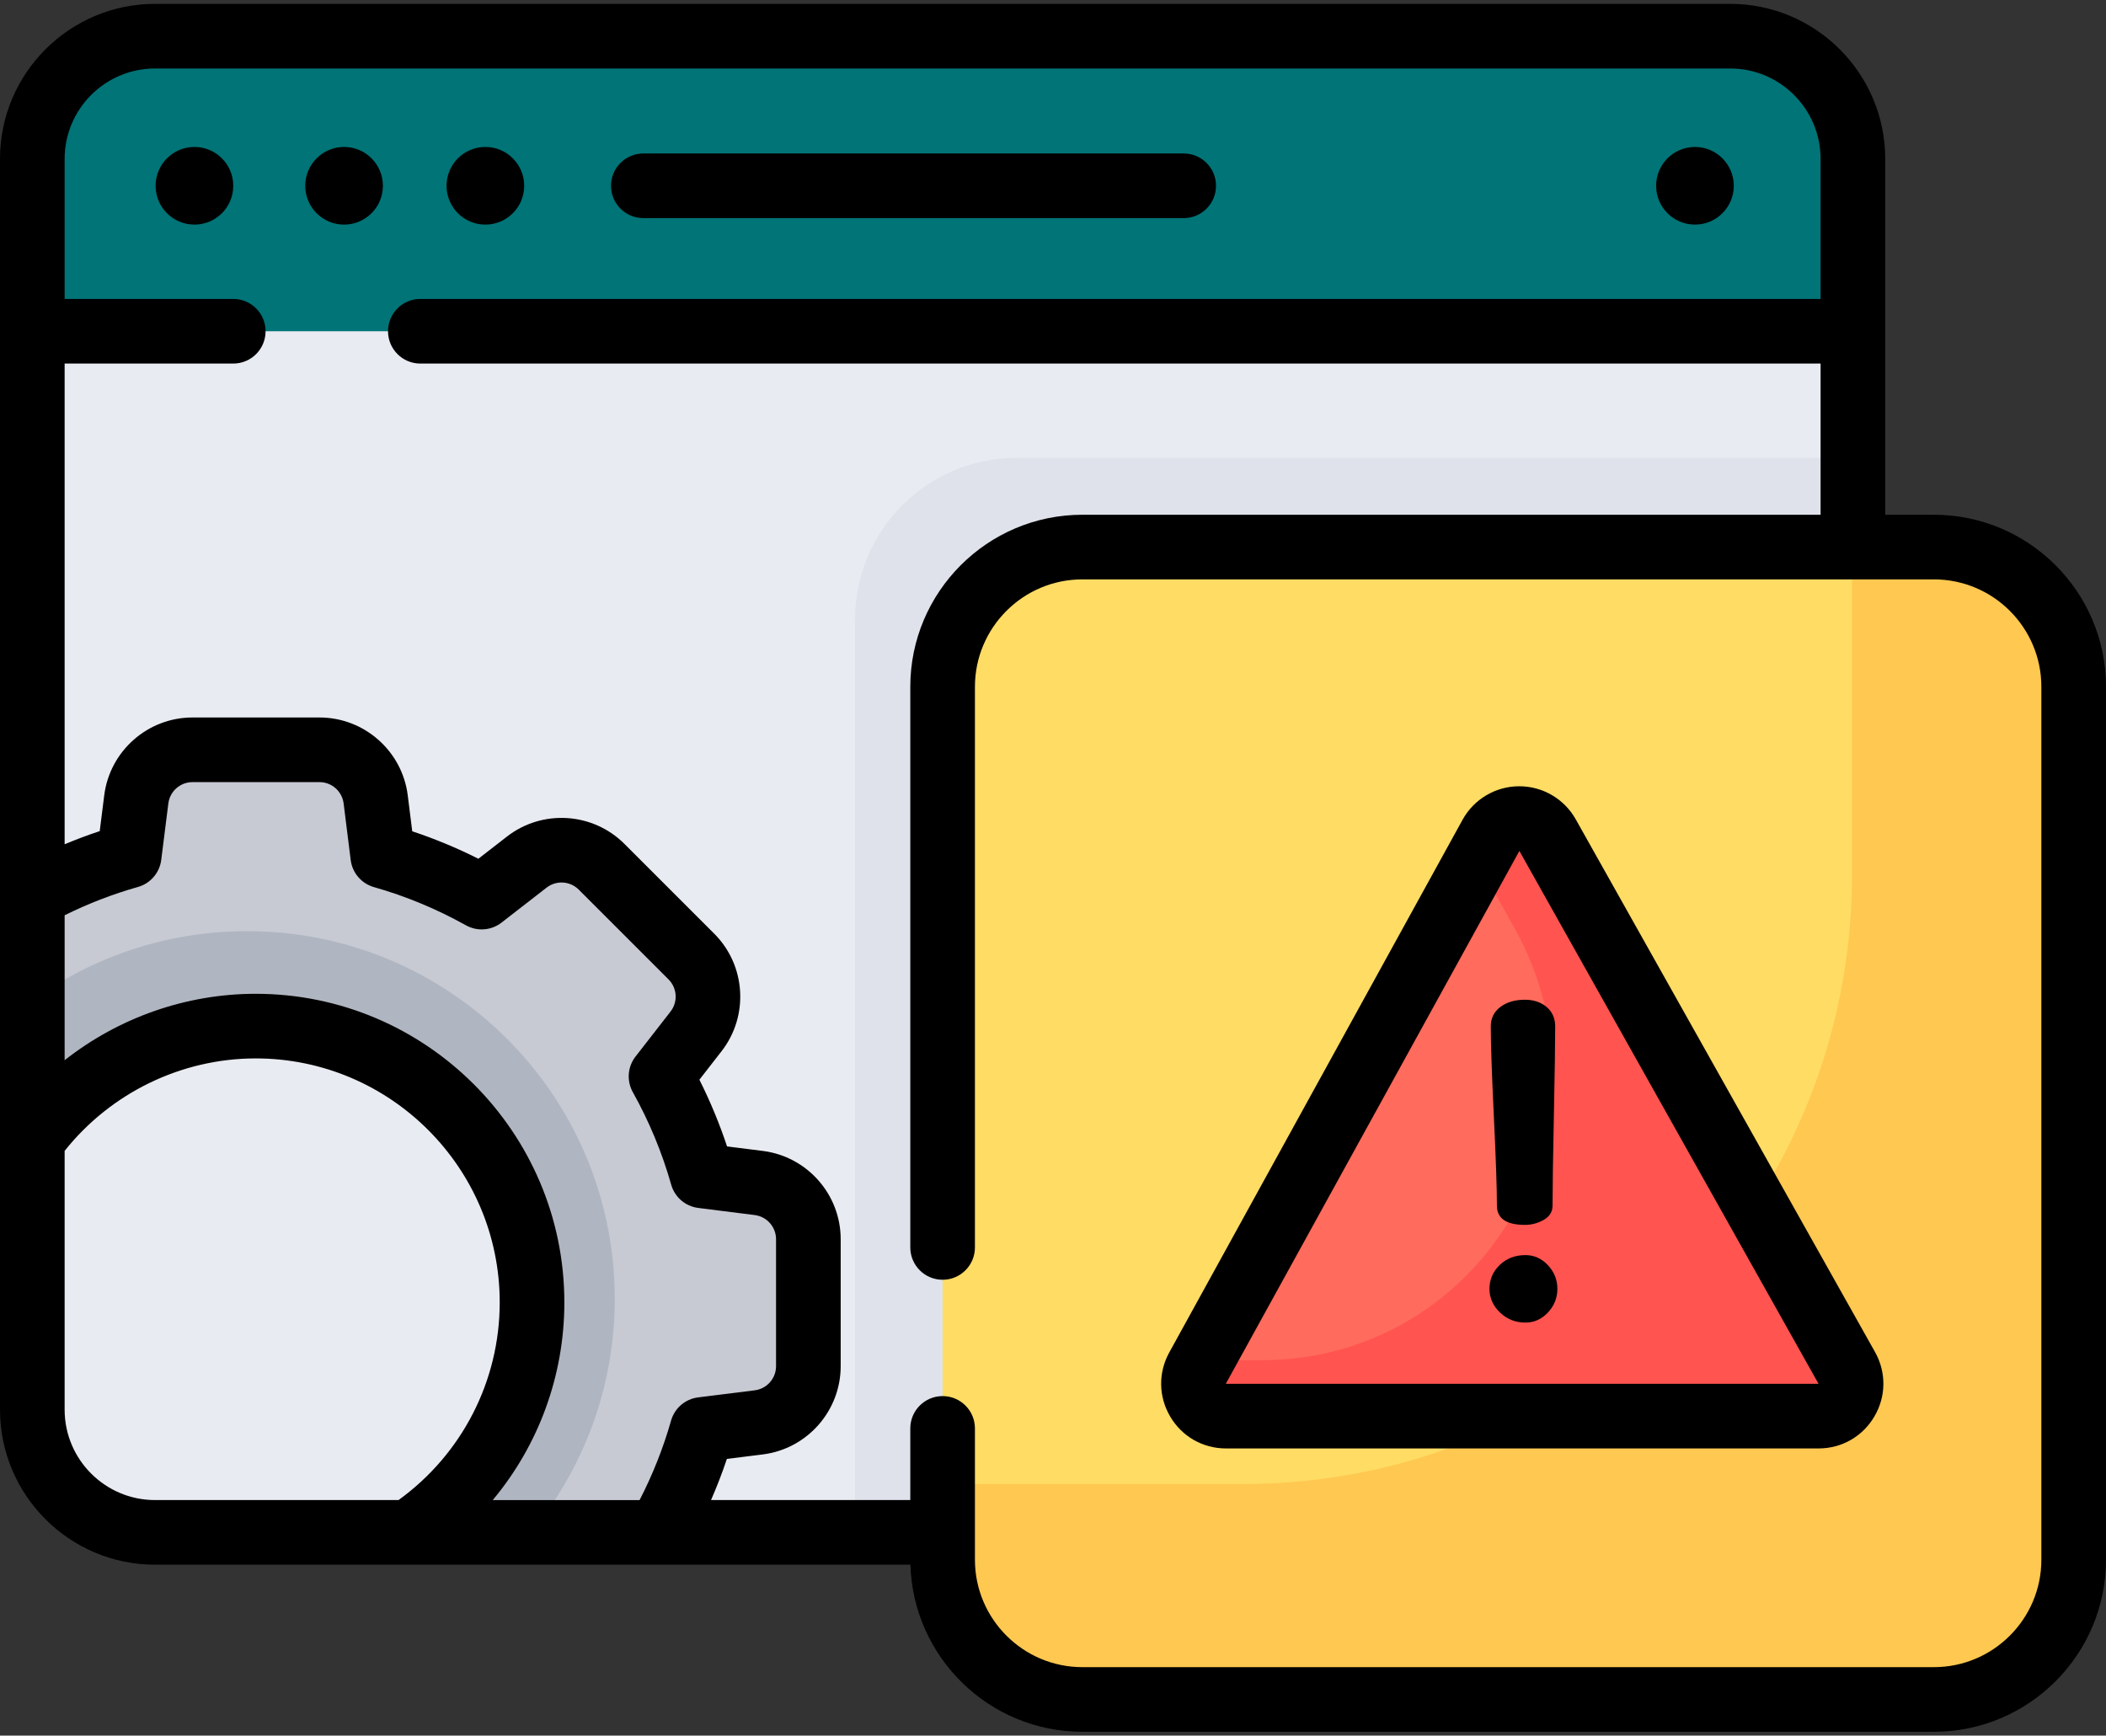 <?xml version="1.0" encoding="UTF-8"?>
<svg width="512px" height="422px" viewBox="0 0 512 422" version="1.1" xmlns="http://www.w3.org/2000/svg" xmlns:xlink="http://www.w3.org/1999/xlink">
    <rect x="0" y="0" width="512" height="422" fill="#333333" stroke="none"/>
    <!-- Generator: Sketch 49 (51002) - http://www.bohemiancoding.com/sketch -->
    <title>browser</title>
    <desc>Created with Sketch.</desc>
    <defs></defs>
    <g id="Page-1" stroke="none" stroke-width="1" fill="none" fill-rule="evenodd">
        <g id="-" fill-rule="nonzero">
            <g id="browser">
                <path d="M420.634,372.585 L37.694,372.585 C21.216,372.585 7.858,359.227 7.858,342.749 L7.858,38.63 C7.858,22.152 21.216,8.794 37.694,8.794 L420.634,8.794 C437.112,8.794 450.47,22.152 450.47,38.63 L450.47,342.749 C450.47,359.227 437.112,372.585 420.634,372.585 Z" id="Shape" fill="#E9EBF2"></path>
                <path d="M450.47,80.541 L450.47,38.63 C450.47,22.152 437.112,8.794 420.634,8.794 L37.694,8.794 C21.216,8.794 7.858,22.152 7.858,38.63 L7.858,80.541 L448.45,80.541 C448.45,80.54 450.47,80.54 450.47,80.541 Z" id="Shape" fill="#007477"></path>
                <path d="M184.477,287.635 L170.737,285.903 C168.329,277.386 164.939,269.283 160.709,261.714 L169.221,250.77 C173.485,245.288 173,237.489 168.089,232.578 L146.257,210.746 C141.35,205.839 133.559,205.35 128.077,209.605 L117.107,218.119 C109.578,213.913 101.522,210.538 93.057,208.133 L91.338,194.373 C90.477,187.482 84.619,182.31 77.674,182.31 L46.797,182.31 C39.858,182.31 34.003,187.473 33.134,194.358 L31.402,208.098 C23.124,210.439 15.242,213.713 7.856,217.778 L7.856,277.144 C20.072,260.387 39.841,249.488 62.166,249.488 C99.268,249.488 129.345,279.565 129.345,316.667 C129.345,339.997 117.448,360.542 99.395,372.585 L161.475,372.585 L160.715,371.606 C164.921,364.077 168.296,356.022 170.701,347.556 L184.461,345.837 C191.352,344.976 196.524,339.118 196.524,332.173 L196.524,301.297 C196.525,294.358 191.362,288.503 184.477,287.635 Z" id="Shape" fill="#C7CAD3"></path>
                <path d="M99.396,372.585 L129.099,372.585 C141.82,357.142 149.461,337.358 149.461,315.788 C149.461,266.417 109.438,226.394 60.066,226.394 C40.571,226.394 22.549,232.653 7.857,243.245 L7.857,277.144 C20.073,260.387 39.842,249.488 62.167,249.488 C99.269,249.488 129.346,279.565 129.346,316.667 C129.346,339.997 117.449,360.542 99.396,372.585 Z" id="Shape" fill="#B0B6C1"></path>
                <path d="M247.12,111.336 C225.453,111.336 207.889,128.9 207.889,150.567 L207.889,372.584 L420.634,372.584 C437.112,372.584 450.47,359.226 450.47,342.748 L450.47,111.336 L247.12,111.336 Z" id="Shape" fill="#DFE2EA"></path>
                <path d="M470.169,413.208 L263.138,413.208 C244.375,413.208 229.164,397.997 229.164,379.234 L229.164,166.989 C229.164,148.226 244.375,133.015 263.138,133.015 L470.169,133.015 C488.932,133.015 504.143,148.226 504.143,166.989 L504.143,379.234 C504.143,397.998 488.932,413.208 470.169,413.208 Z" id="Shape" fill="#FFDC64"></path>
                <path d="M470.169,133.015 L450.267,133.015 L450.267,212.612 C450.267,294.475 383.904,360.838 302.041,360.838 L229.164,360.838 L229.164,379.235 C229.164,397.998 244.375,413.209 263.138,413.209 L470.168,413.209 C488.932,413.209 504.142,397.998 504.142,379.235 L504.142,166.989 C504.143,148.225 488.932,133.015 470.169,133.015 Z" id="Shape" fill="#FFC850"></path>
                <path d="M298.338,344.005 L442.395,344.005 C448.425,344.005 452.224,337.513 449.271,332.256 L376.514,202.74 C373.485,197.348 365.712,197.382 362.729,202.799 L291.43,332.315 C288.535,337.571 292.338,344.005 298.338,344.005 Z" id="Shape" fill="#FF6B5C"></path>
                <path d="M449.27,332.256 L376.513,202.74 C373.484,197.348 365.711,197.382 362.728,202.799 L359.085,209.418 L368.156,225.566 C394.591,272.624 360.583,330.736 306.608,330.736 L292.299,330.736 L291.429,332.316 C288.535,337.572 292.338,344.006 298.338,344.006 L442.394,344.006 C448.424,344.005 452.223,337.513 449.27,332.256 Z" id="Shape" fill="#FF5450"></path>
                <path d="M156.405,53.03 L287.774,53.03 C292.114,53.03 295.631,49.512 295.631,45.173 C295.631,40.834 292.114,37.316 287.774,37.316 L156.405,37.316 C152.065,37.316 148.548,40.834 148.548,45.173 C148.548,49.512 152.065,53.03 156.405,53.03 Z" id="Shape" fill="#000000"></path>
                <circle id="Oval" fill="#000000" cx="47.27" cy="45.171" r="9.44"></circle>
                <circle id="Oval" fill="#000000" cx="83.65" cy="45.171" r="9.44"></circle>
                <circle id="Oval" fill="#000000" cx="118" cy="45.171" r="9.44"></circle>
                <circle id="Oval" fill="#000000" cx="412.07" cy="45.171" r="9.44"></circle>
                <path d="M470.169,125.158 L458.327,125.158 L458.327,38.63 C458.327,17.846 441.417,0.937 420.633,0.937 L37.694,0.937 C16.91,0.937 0,17.846 0,38.63 L0,217.777 L0,277.143 L0,342.748 C0,363.532 16.91,380.441 37.694,380.441 L99.397,380.441 L161.477,380.441 L221.338,380.441 C221.981,402.949 240.478,421.064 263.138,421.064 L470.169,421.064 C493.234,421.064 512,402.298 512,379.233 L512,166.989 C512,143.923 493.234,125.158 470.169,125.158 Z M15.714,342.749 L15.714,279.828 C26.933,265.715 44.106,257.344 62.167,257.344 C94.878,257.344 121.489,283.956 121.489,316.666 C121.489,335.777 112.324,353.563 96.89,364.727 L37.694,364.727 C25.574,364.728 15.714,354.868 15.714,342.749 Z M119.797,364.728 C130.918,351.409 137.203,334.487 137.203,316.667 C137.203,275.292 103.542,241.631 62.167,241.631 C45.19,241.631 28.823,247.463 15.714,257.783 L15.714,222.536 C21.459,219.691 27.438,217.384 33.541,215.658 C36.576,214.8 38.804,212.21 39.198,209.08 L40.93,195.339 C41.301,192.39 43.823,190.166 46.796,190.166 L77.672,190.166 C80.648,190.166 83.171,192.393 83.539,195.347 L85.259,209.107 C85.651,212.236 87.875,214.829 90.909,215.691 C98.657,217.892 106.182,221.016 113.273,224.978 C116.027,226.517 119.432,226.26 121.923,224.326 L132.893,215.812 C135.24,213.991 138.597,214.2 140.7,216.302 L162.533,238.135 C164.637,240.239 164.846,243.598 163.019,245.947 L154.506,256.891 C152.567,259.383 152.31,262.792 153.849,265.548 C157.832,272.675 160.969,280.243 163.175,288.042 C164.033,291.077 166.624,293.305 169.753,293.699 L183.492,295.431 C186.442,295.803 188.667,298.326 188.667,301.299 L188.667,332.175 C188.667,335.151 186.44,337.674 183.487,338.043 L169.727,339.762 C166.598,340.153 164.004,342.378 163.143,345.412 C161.256,352.059 158.687,358.543 155.493,364.73 L119.797,364.73 L119.797,364.728 Z M496.286,379.234 C496.286,393.635 484.57,405.351 470.169,405.351 L263.138,405.351 C248.737,405.351 237.021,393.635 237.021,379.234 L237.021,347.304 C237.021,342.965 233.504,339.447 229.164,339.447 C224.824,339.447 221.307,342.965 221.307,347.304 L221.307,364.727 L172.862,364.727 C174.291,361.444 175.588,358.109 176.714,354.722 L185.437,353.632 C196.237,352.282 204.382,343.056 204.382,332.172 L204.382,301.296 C204.382,290.423 196.247,281.198 185.46,279.838 C185.46,279.838 185.46,279.838 185.459,279.838 L176.756,278.741 C174.919,273.192 172.669,267.766 170.032,262.523 L175.423,255.592 C182.107,247 181.341,234.716 173.645,227.02 L151.812,205.187 C144.123,197.499 131.847,196.729 123.259,203.395 L116.3,208.796 C111.1,206.181 105.722,203.947 100.223,202.119 L99.133,193.397 C97.785,182.596 88.559,174.45 77.673,174.45 L46.797,174.45 C35.924,174.45 26.699,182.585 25.34,193.373 L24.243,202.078 C21.366,203.032 18.521,204.105 15.714,205.279 L15.714,88.398 L56.708,88.398 C61.048,88.398 64.565,84.88 64.565,80.541 C64.565,76.202 61.048,72.684 56.708,72.684 L15.714,72.684 L15.714,38.63 C15.714,26.511 25.574,16.651 37.694,16.651 L420.634,16.651 C432.754,16.651 442.614,26.511 442.614,38.63 L442.614,72.684 L102.191,72.684 C97.851,72.684 94.334,76.202 94.334,80.541 C94.334,84.88 97.851,88.398 102.191,88.398 L442.613,88.398 L442.613,125.157 L263.138,125.157 C240.073,125.157 221.307,143.923 221.307,166.988 L221.307,303.304 C221.307,307.643 224.824,311.161 229.164,311.161 C233.504,311.161 237.021,307.643 237.021,303.304 L237.021,166.989 C237.021,152.588 248.737,140.872 263.138,140.872 L470.169,140.872 C484.57,140.872 496.286,152.588 496.286,166.989 L496.286,379.234 Z" id="Shape" fill="#000000"></path>
                <path d="M383.084,199.206 C380.298,194.246 375.044,191.172 369.359,191.172 C369.336,191.172 369.314,191.172 369.291,191.173 C363.579,191.197 358.32,194.32 355.566,199.324 L284.266,328.84 C281.554,333.767 281.643,339.6 284.504,344.442 C287.366,349.284 292.434,352.175 298.058,352.175 L442.114,352.175 C447.767,352.175 452.847,349.262 455.702,344.383 C458.557,339.505 458.608,333.649 455.84,328.721 L383.084,199.206 Z M298.059,336.461 L298.032,336.418 L369.383,206.9 L442.115,336.461 L298.059,336.46 L298.059,336.461 Z" id="Shape" fill="#000000"></path>
                <path d="M370.859,305.169 C368.36,305.169 366.276,305.968 364.61,307.565 C362.945,309.162 362.112,311.098 362.112,313.37 C362.112,315.572 362.964,317.489 364.669,319.121 C366.373,320.755 368.437,321.571 370.859,321.571 C372.97,321.571 374.79,320.756 376.323,319.121 C377.853,317.489 378.621,315.572 378.621,313.37 C378.621,311.17 377.854,309.253 376.323,307.618 C374.789,305.986 372.969,305.169 370.859,305.169 Z" id="Shape" fill="#000000"></path>
                <path d="M362.432,249.572 C362.432,253.832 362.68,261.111 363.177,271.406 C363.673,281.702 363.923,288.945 363.923,293.133 C363.923,296.258 366.196,297.82 370.745,297.82 C372.362,297.82 373.885,297.412 375.312,296.595 C376.736,295.78 377.45,294.625 377.45,293.134 C377.45,288.946 377.556,281.703 377.769,271.407 C377.982,261.113 378.088,253.833 378.088,249.573 C378.088,247.586 377.391,246.005 375.997,244.833 C374.603,243.662 372.851,243.076 370.745,243.076 C368.315,243.076 366.321,243.662 364.765,244.833 C363.208,246.004 362.432,247.585 362.432,249.572 Z" id="Shape" fill="#000000"></path>
            </g>
        </g>
    </g>
</svg>
